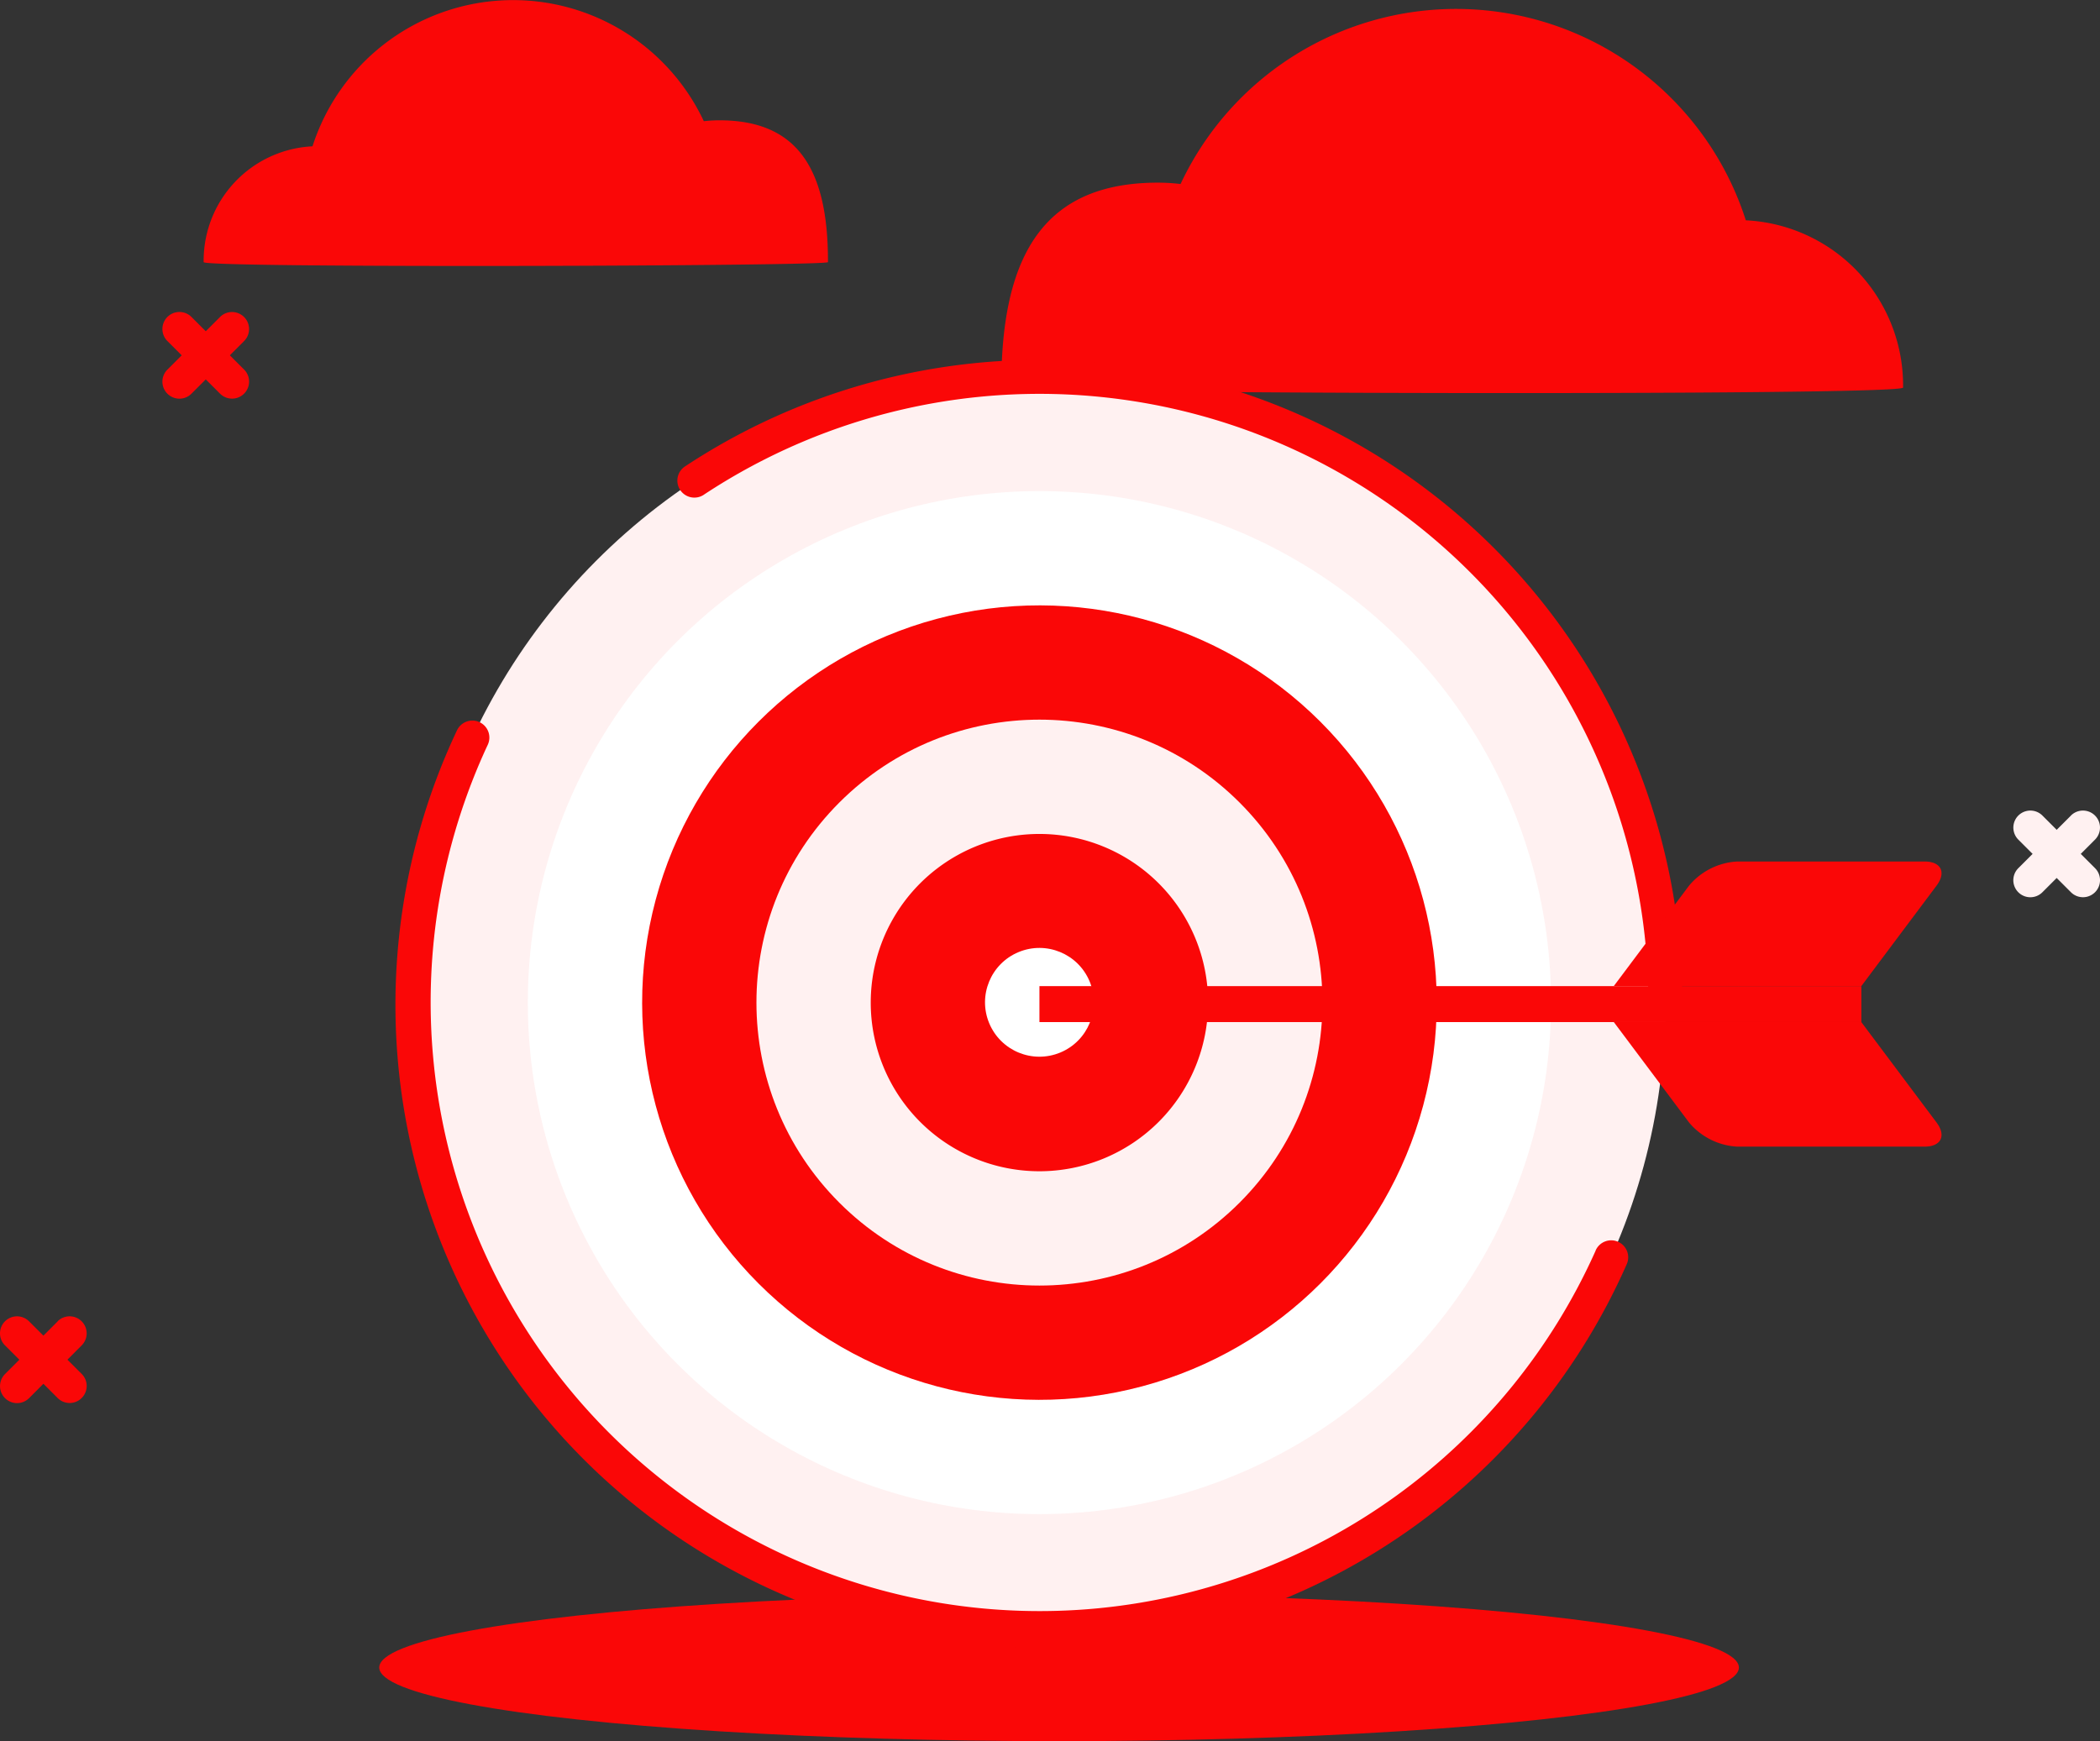 <svg xmlns="http://www.w3.org/2000/svg" width="174.406" height="144.631" viewBox="0 0 174.406 144.631">
  <rect x="0" y="0" width="174.406" height="144.631" fill="#333333" stroke="none"/>
  <g id="Group_250" data-name="Group 250" transform="translate(-523.895 -1249.944)">
    <g id="Group_247" data-name="Group 247" transform="translate(523.895 1249.944)">
      <ellipse id="Ellipse_35" data-name="Ellipse 35" cx="56.46" cy="6.117" rx="56.46" ry="6.117" transform="translate(31.496 132.397)" fill="#fa0707"/>
      <path id="Path_793" data-name="Path 793" d="M1302.47,24.19a17.5,17.5,0,0,0-32.5,2.086,9.507,9.507,0,0,0-9.04,9.62c0,.5,51.849.342,51.849,0,.028-7.971-2.708-11.78-9.012-11.78a11.5,11.5,0,0,0-1.294.074Z" transform="translate(-1244.017 -14.122)" fill="#fa0707" fill-rule="evenodd"/>
      <path id="Path_794" data-name="Path 794" d="M1607.123,32.38a25.271,25.271,0,0,1,46.946,3.015,13.731,13.731,0,0,1,13.06,13.893c0,.718-74.89.494-74.89,0-.048-11.514,3.909-17.021,13.016-17.021A16.5,16.5,0,0,1,1607.123,32.38Z" transform="translate(-1509.077 -17.095)" fill="#fa0707" fill-rule="evenodd"/>
      <path id="Path_803" data-name="Path 803" d="M1244.225,146.133l4.369,4.369a1.414,1.414,0,1,0,2-2l-4.371-4.369a1.414,1.414,0,0,0-2,2Z" transform="translate(-1230.321 -117.804)" fill="#fa0707" fill-rule="evenodd"/>
      <path id="Path_804" data-name="Path 804" d="M1248.6,144.153l-4.369,4.369a1.414,1.414,0,1,0,2,2l4.369-4.369a1.414,1.414,0,0,0-2-2Z" transform="translate(-1230.329 -117.82)" fill="#fa0707" fill-rule="evenodd"/>
      <path id="Path_805" data-name="Path 805" d="M2012.971,353.251l4.371,4.371a1.414,1.414,0,0,0,2-2l-4.369-4.369a1.414,1.414,0,0,0-2,2Z" transform="translate(-1845.349 -283.508)" fill="#fff1f1" fill-rule="evenodd"/>
      <path id="Path_806" data-name="Path 806" d="M2017.334,351.255l-4.371,4.369a1.414,1.414,0,0,0,2,2l4.369-4.371a1.414,1.414,0,1,0-2-2Z" transform="translate(-1845.341 -283.508)" fill="#fff1f1" fill-rule="evenodd"/>
      <path id="Path_807" data-name="Path 807" d="M1176.775,563.351l2.554,2.555,1.815,1.816a1.414,1.414,0,1,0,2-2l-4.371-4.369a1.414,1.414,0,0,0-2,2Z" transform="translate(-1176.359 -451.596)" fill="#fa0707" fill-rule="evenodd"/>
      <path id="Path_808" data-name="Path 808" d="M1181.152,561.355l-4.369,4.369a1.414,1.414,0,0,0,2,2l4.367-4.381a1.414,1.414,0,0,0-2-2Z" transform="translate(-1176.367 -451.587)" fill="#fa0707" fill-rule="evenodd"/>
      <ellipse id="Ellipse_37" data-name="Ellipse 37" cx="51.983" cy="51.983" rx="51.983" ry="51.983" transform="translate(34.344 31.3)" fill="#fff1f1"/>
      <path id="Path_827" data-name="Path 827" d="M1440.635,357.561a50.577,50.577,0,1,1-92.019-42,1.412,1.412,0,1,0-2.556-1.2,53.4,53.4,0,1,0,97.148,44.348,1.412,1.412,0,1,0-2.578-1.152Z" transform="translate(-1308.117 -253.674)" fill="#fa0707" fill-rule="evenodd"/>
      <path id="Path_828" data-name="Path 828" d="M1459.89,174.8a50.567,50.567,0,0,1,78.426,42.2,1.412,1.412,0,0,0,2.823,0,53.39,53.39,0,0,0-82.8-44.558,1.412,1.412,0,1,0,1.558,2.354Z" transform="translate(-1401.418 -133.718)" fill="#fa0707" fill-rule="evenodd"/>
      <ellipse id="Ellipse_38" data-name="Ellipse 38" cx="42.49" cy="42.49" rx="42.49" ry="42.49" transform="translate(43.836 40.792)" fill="#fff"/>
      <circle id="Ellipse_39" data-name="Ellipse 39" cx="32.996" cy="32.996" r="32.996" transform="translate(39.663 83.282) rotate(-45)" fill="#fa0707"/>
      <circle id="Ellipse_40" data-name="Ellipse 40" cx="23.504" cy="23.504" r="23.504" transform="translate(53.087 83.282) rotate(-45)" fill="#fff1f1"/>
      <path id="Path_829" data-name="Path 829" d="M1538,374.559a14.009,14.009,0,1,0,14.009-14.009A14.009,14.009,0,0,0,1538,374.559Z" transform="translate(-1465.685 -291.277)" fill="#fa0707"/>
      <ellipse id="Ellipse_41" data-name="Ellipse 41" cx="4.517" cy="4.517" rx="4.517" ry="4.517" transform="translate(80.418 80.824) rotate(-22.6)" fill="#fff"/>
      <rect id="Rectangle_195" data-name="Rectangle 195" width="68.26" height="2.987" transform="translate(86.326 81.913)" fill="#fa0707"/>
      <path id="Path_830" data-name="Path 830" d="M1867.184,382.35l6.251-8.35c.82-1.1.372-2-1-2h-15.569a5.609,5.609,0,0,0-3.985,2l-6.251,8.342Z" transform="translate(-1712.6 -300.438)" fill="#fa0707"/>
      <path id="Path_831" data-name="Path 831" d="M1867.184,438.71l6.251,8.344c.82,1.1.372,2-1,2h-15.569a5.609,5.609,0,0,1-3.985-2l-6.251-8.344Z" transform="translate(-1712.6 -353.808)" fill="#fa0707"/>
    </g>
  </g>
</svg>
